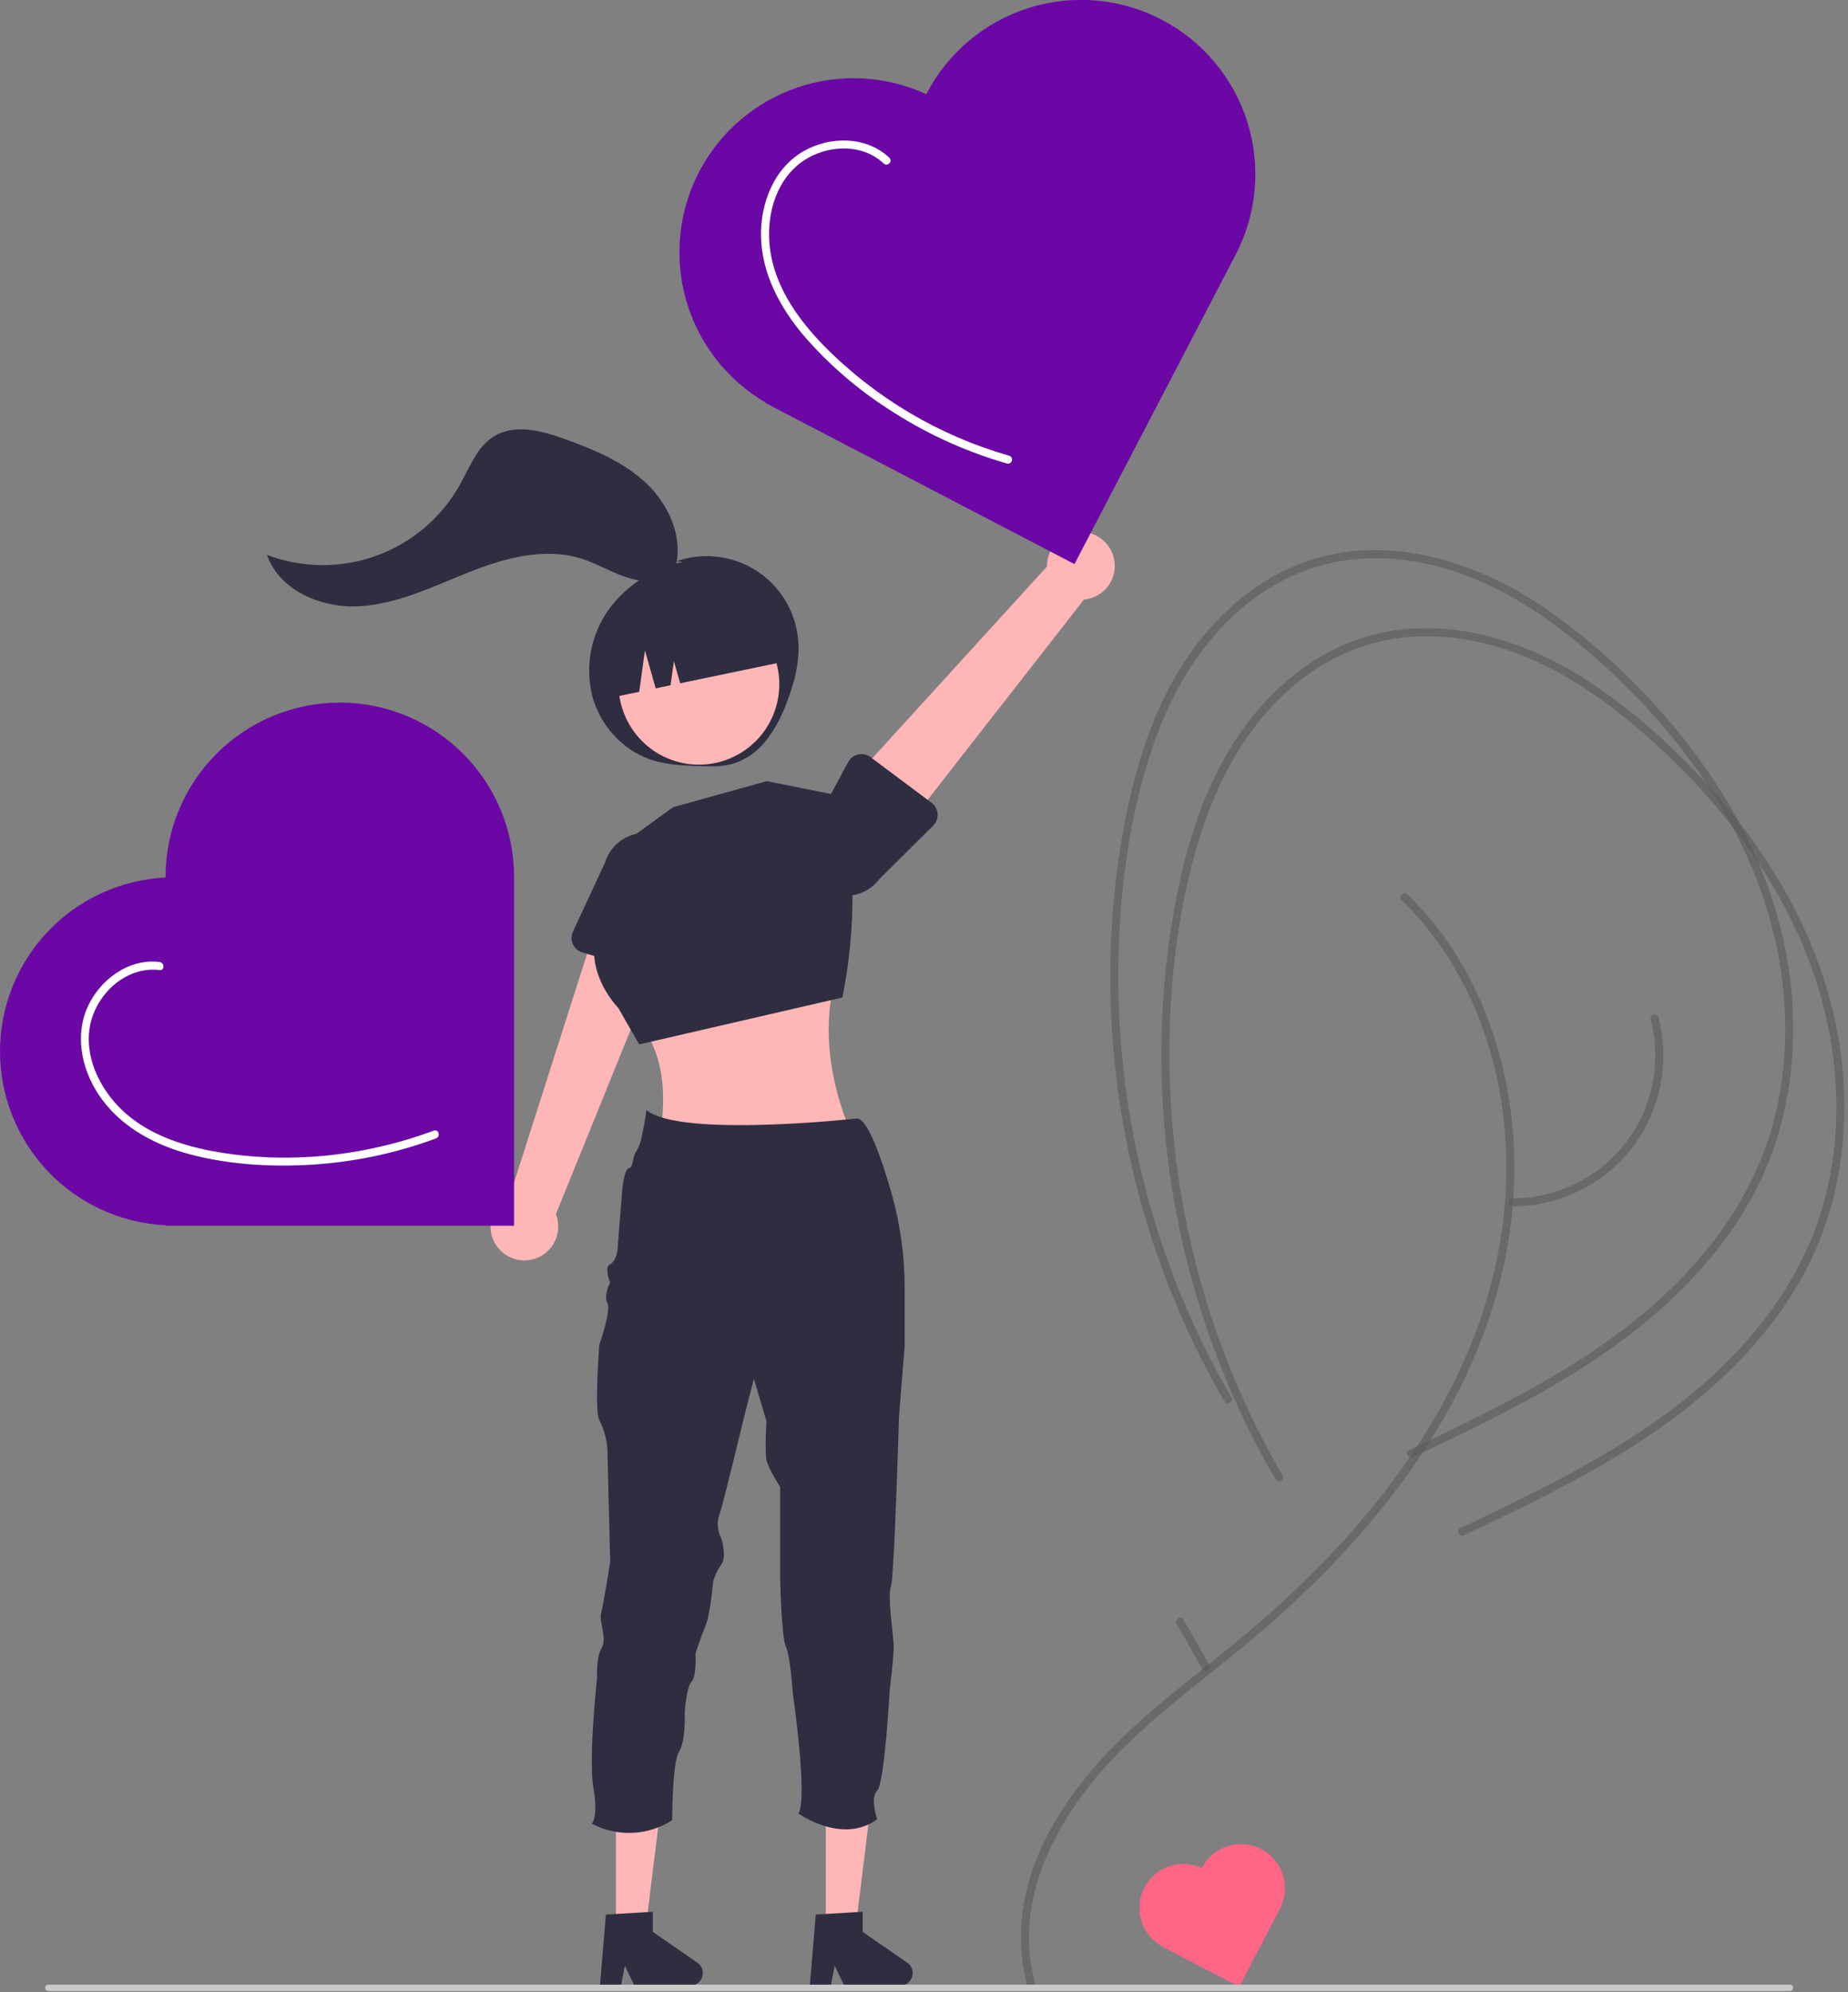 <svg width="283" height="305" viewBox="0 0 283 305" fill="none" xmlns="http://www.w3.org/2000/svg">
<rect x="0" y="0" width="283" height="305" fill="#808080" stroke="none"/>
<g clip-path="url(#clip0_515_38)">
<path d="M122.216 97.797C122.004 95.682 121.315 93.642 120.202 91.831C119.088 90.02 117.578 88.486 115.785 87.343C113.993 86.2 111.964 85.478 109.853 85.232C107.741 84.986 105.601 85.222 103.594 85.923L104.613 86.027C100.042 86.941 95.98 89.536 93.229 93.3C91.885 95.181 90.961 97.329 90.52 99.599C90.079 101.868 90.132 104.206 90.673 106.453C91.828 110.917 95.238 114.789 99.603 116.275C102.03 117.101 104.635 117.202 107.198 117.289C108.861 117.346 110.555 117.396 112.159 116.951C114.222 116.312 116.035 115.048 117.348 113.333C118.649 111.625 119.684 109.73 120.418 107.713C121.661 104.557 122.553 101.172 122.216 97.797Z" fill="#2F2E41"/>
<path d="M158.456 303.45C154.832 289.82 162.88 276.535 172.284 267.339C177.295 262.438 182.876 258.177 188.319 253.776C193.542 249.599 198.515 245.12 203.214 240.362C212.287 231.075 220.202 220.462 225.443 208.532C230.427 197.188 232.783 184.829 231.616 172.451C230.509 160.711 226.301 149.163 218.561 140.156C217.596 139.033 216.581 137.958 215.517 136.928C214.946 136.374 214.071 137.247 214.642 137.802C223.287 146.196 228.318 157.57 230.02 169.404C231.776 181.607 229.967 194.048 225.404 205.457C220.543 217.611 212.813 228.456 203.848 237.92C199.333 242.656 194.531 247.109 189.467 251.253C184.06 255.707 178.442 259.916 173.293 264.676C163.803 273.449 155.275 285.516 156.446 299.1C156.583 300.68 156.856 302.246 157.264 303.778C157.312 303.931 157.418 304.06 157.559 304.136C157.699 304.213 157.864 304.232 158.019 304.19C158.174 304.147 158.306 304.046 158.387 303.908C158.469 303.77 158.494 303.606 158.456 303.45V303.45Z" fill="#5A5A5A" fill-opacity="0.6"/>
<path d="M196.406 225.857C190.696 216.066 186.328 205.552 183.422 194.597C180.506 183.644 179.047 172.355 179.084 161.021C179.125 149.688 180.501 138.071 184.015 127.263C187.35 117.005 193.324 107.223 202.809 101.626C207.647 98.788 213.169 97.33 218.777 97.409C224.699 97.465 230.54 99.024 235.877 101.549C241.104 104.021 245.883 107.353 250.298 111.067C254.507 114.602 258.435 118.46 262.047 122.604C269.202 130.832 275.047 140.359 278.312 150.805C281.715 161.691 282.311 173.599 279.153 184.617C276.12 195.199 269.476 204.219 261.318 211.465C252.503 219.295 242.06 224.985 231.53 230.15C228.895 231.443 226.245 232.706 223.595 233.969C222.877 234.311 223.503 235.377 224.219 235.036C235.322 229.744 246.535 224.406 256.433 217.018C265.167 210.499 272.951 202.315 277.583 192.346C282.48 181.805 283.484 169.818 281.454 158.445C279.47 147.329 274.493 136.926 267.832 127.865C264.522 123.383 260.844 119.185 256.835 115.315C252.722 111.253 248.232 107.593 243.424 104.384C233.569 97.943 221.245 94.053 209.566 97.371C199.183 100.321 191.192 108.64 186.437 118.068C183.776 123.345 181.982 129.02 180.706 134.778C179.461 140.453 178.624 146.21 178.201 152.005C176.504 175.126 181.036 198.281 191.325 219.057C192.578 221.576 193.916 224.051 195.339 226.481C195.425 226.616 195.56 226.713 195.715 226.751C195.871 226.789 196.036 226.765 196.174 226.684C196.313 226.603 196.414 226.472 196.458 226.318C196.501 226.163 196.483 225.998 196.406 225.857Z" fill="#5A5A5A" fill-opacity="0.6"/>
<path d="M188.578 213.909C182.868 204.118 178.5 193.604 175.593 182.648C172.677 171.696 171.219 160.407 171.256 149.073C171.297 137.739 172.673 126.122 176.187 115.315C179.521 105.057 185.496 95.275 194.981 89.678C199.818 86.84 205.341 85.382 210.948 85.461C216.871 85.517 222.712 87.076 228.049 89.6C233.275 92.073 238.055 95.405 242.47 99.119C246.679 102.654 250.607 106.511 254.218 110.656C261.373 118.884 267.219 128.411 270.484 138.857C273.887 149.743 274.483 161.651 271.325 172.669C268.292 183.251 261.648 192.271 253.49 199.517C244.675 207.347 234.232 213.037 223.702 218.202C221.066 219.494 218.416 220.757 215.767 222.02C215.049 222.362 215.675 223.428 216.39 223.088C227.494 217.796 238.707 212.458 248.605 205.069C257.338 198.55 265.123 190.367 269.754 180.398C274.652 169.856 275.655 157.87 273.626 146.497C271.642 135.381 266.665 124.978 260.004 115.917C256.694 111.435 253.016 107.237 249.007 103.367C244.894 99.305 240.403 95.645 235.596 92.436C225.741 85.995 213.417 82.105 201.738 85.423C191.355 88.373 183.364 96.692 178.609 106.12C175.948 111.397 174.154 117.072 172.878 122.83C171.633 128.505 170.796 134.262 170.373 140.056C168.676 163.178 173.208 186.332 183.497 207.108C184.75 209.628 186.088 212.103 187.511 214.532C187.597 214.668 187.731 214.765 187.887 214.803C188.043 214.841 188.208 214.817 188.346 214.736C188.484 214.655 188.586 214.524 188.629 214.369C188.673 214.215 188.654 214.05 188.578 213.909Z" fill="#5A5A5A" fill-opacity="0.6"/>
<path d="M76.056 190.745C75.62 190.13 75.324 189.427 75.189 188.685C75.054 187.943 75.083 187.181 75.275 186.452C75.466 185.723 75.816 185.045 76.297 184.466C76.779 183.886 77.383 183.419 78.064 183.098L92.352 138.363L102.302 143.532L85.129 185.88C85.593 187.061 85.607 188.371 85.169 189.562C84.731 190.753 83.872 191.743 82.753 192.342C81.635 192.942 80.335 193.111 79.101 192.816C77.867 192.522 76.783 191.785 76.056 190.745H76.056Z" fill="#FFB6B6"/>
<path d="M87.728 144.549C87.591 144.247 87.521 143.918 87.523 143.586C87.525 143.253 87.599 142.925 87.739 142.624L92.632 132.103C93.115 130.474 94.224 129.102 95.717 128.289C97.209 127.476 98.963 127.288 100.594 127.766C102.225 128.244 103.6 129.349 104.417 130.839C105.235 132.329 105.428 134.083 104.955 135.715L103.319 147.241C103.273 147.569 103.156 147.884 102.976 148.164C102.797 148.444 102.559 148.681 102.28 148.861C102 149.04 101.685 149.158 101.356 149.204C101.027 149.251 100.692 149.227 100.374 149.132L89.178 145.815C88.86 145.721 88.565 145.559 88.315 145.341C88.065 145.122 87.864 144.852 87.728 144.549Z" fill="#2F2E41"/>
<path d="M129.003 146.325C125.602 155.228 126.471 164.567 130.659 174.244H100.994C102.186 167.359 101.702 160.96 97.286 155.703L129.003 146.325Z" fill="#FFB6B6"/>
<path d="M94.284 129.963L103.064 123.578L117.43 119.587L129.402 121.982L130.106 128.597C130.962 136.644 130.59 144.775 129.003 152.71L97.876 159.893L94.683 154.306C94.683 154.306 87.5 147.123 93.087 139.142L94.284 129.963Z" fill="#2F2E41"/>
<path d="M170.538 85.302C170.734 86.03 170.768 86.792 170.638 87.534C170.507 88.276 170.216 88.981 169.783 89.599C169.351 90.216 168.789 90.732 168.136 91.108C167.483 91.485 166.755 91.714 166.004 91.779L137.104 128.793L129.56 120.497L160.341 86.722C160.315 85.453 160.756 84.219 161.579 83.253C162.403 82.288 163.552 81.658 164.809 81.483C166.066 81.308 167.343 81.6 168.399 82.304C169.455 83.007 170.216 84.074 170.538 85.302Z" fill="#FFB6B6"/>
<path d="M143.584 124.592C143.607 124.924 143.559 125.256 143.442 125.567C143.325 125.878 143.143 126.16 142.907 126.394L134.672 134.568C133.654 135.93 132.138 136.833 130.457 137.078C128.775 137.324 127.064 136.893 125.7 135.879C124.335 134.866 123.428 133.353 123.178 131.671C122.927 129.99 123.354 128.278 124.363 126.911L129.891 116.666C130.049 116.374 130.267 116.119 130.533 115.919C130.798 115.719 131.103 115.578 131.427 115.506C131.752 115.435 132.088 115.434 132.413 115.504C132.737 115.574 133.043 115.713 133.309 115.912L142.662 122.902C142.928 123.101 143.148 123.355 143.308 123.647C143.467 123.938 143.561 124.261 143.584 124.592Z" fill="#2F2E41"/>
<path d="M94.323 295.348H98.869L101.032 277.813H94.322L94.323 295.348Z" fill="#FFB6B6"/>
<path d="M92.783 293.105L99.969 292.676V295.755L106.801 300.474C107.139 300.707 107.393 301.041 107.527 301.429C107.661 301.817 107.667 302.237 107.545 302.628C107.423 303.02 107.179 303.362 106.848 303.605C106.518 303.848 106.119 303.979 105.709 303.979H97.153L95.679 300.934L95.103 303.979H91.877L92.783 293.105Z" fill="#2F2E41"/>
<path d="M126.46 295.348H131.006L133.169 277.813H126.459L126.46 295.348Z" fill="#FFB6B6"/>
<path d="M124.92 293.105L132.107 292.676V295.755L138.939 300.474C139.276 300.707 139.53 301.041 139.664 301.429C139.798 301.817 139.804 302.237 139.682 302.628C139.56 303.02 139.316 303.362 138.986 303.605C138.655 303.848 138.256 303.979 137.846 303.979H129.29L127.816 300.934L127.24 303.979H124.014L124.92 293.105Z" fill="#2F2E41"/>
<path d="M138.537 197.107V206.048L137.663 216.97C137.663 216.97 137.387 226.508 137.053 234.032C136.852 238.605 136.625 242.433 136.427 242.927C136.184 243.533 136.242 245.185 136.382 246.919C136.547 248.926 136.819 251.044 136.864 251.752C136.95 253.075 136.25 258.757 136.25 258.757C136.25 258.757 135.467 273.004 134.33 274.141C133.193 275.278 134.33 278.513 134.33 278.513C128.999 282.443 122.266 277.639 122.266 277.639C123.754 275.27 121.393 259.099 121.393 259.099C121.393 259.099 121.047 253.578 120.346 252.094C119.646 250.611 119.468 241.345 119.468 241.345V227.621C119.468 227.621 117.631 224.811 117.371 223.5C117.112 222.19 117.371 217.559 117.371 217.559L115.451 211.091L114.137 216.158C114.137 216.158 110.734 230.319 110.12 232.066C109.506 233.813 110.466 235.564 110.466 235.564C110.466 235.564 111.344 238.259 110.466 239.495C109.921 240.269 109.503 241.126 109.23 242.033C109.23 242.033 108.781 247.191 107.994 249.037C107.207 250.883 106.511 253.157 106.511 253.157C106.511 253.157 106.696 256.643 105.909 257.43C105.122 258.217 104.863 262.152 104.863 262.152C104.863 262.152 105.036 266.605 103.985 268.179C102.934 269.753 102.934 278.669 102.934 278.669C101.112 279.838 99.013 280.503 96.85 280.595C94.687 280.687 92.538 280.203 90.623 279.193C90.623 279.193 91.662 278.22 90.875 273.688C90.088 269.156 91.439 256.816 91.439 256.816C91.439 256.816 91.266 253.685 92.139 252.284C93.013 250.883 91.699 248.176 92.049 246.952C92.399 245.729 93.45 239.083 93.45 239.083C93.45 239.083 93.013 222.738 93.013 221.865C92.91 220.31 92.489 218.793 91.777 217.407C90.99 216.01 91.777 205.87 91.777 205.87C91.777 205.87 93.631 200.63 93.013 199.492C92.395 198.355 93.425 196.345 93.425 196.345C93.425 196.345 92.465 193.984 93.425 193.547C94.385 193.11 94.562 191.363 94.562 191.363L95.23 182.884C95.23 182.884 95.481 179.036 96.28 178.863C97.08 178.69 96.729 177.206 97.516 176.156C97.9 175.446 98.164 174.677 98.299 173.882C98.41 173.395 98.513 172.889 98.6 172.402C98.847 171.084 99 169.947 99 169.947C104.158 174.232 131.281 171.228 131.31 171.228C133.032 171.603 135.08 177.581 136.559 182.793C137.874 187.451 138.539 192.267 138.537 197.107Z" fill="#2F2E41"/>
<path d="M118.808 108.337C120.785 101.834 117.116 94.959 110.613 92.982C104.109 91.005 97.234 94.674 95.257 101.178C93.281 107.681 96.95 114.556 103.453 116.533C109.957 118.51 116.831 114.84 118.808 108.337Z" fill="#FFB6B6"/>
<path d="M93.122 106.902L97.888 105.91L98.765 99.586L100.411 105.386L102.688 104.912L103.2 101.222L104.16 104.605L121.086 101.083C120.737 99.408 120.062 97.818 119.099 96.404C118.136 94.99 116.904 93.779 115.473 92.841C114.042 91.903 112.44 91.257 110.759 90.938C109.079 90.618 107.351 90.634 105.676 90.982L103.223 91.493C99.84 92.197 96.876 94.216 94.981 97.105C93.087 99.995 92.418 103.519 93.122 106.902Z" fill="#2F2E41"/>
<path d="M141.878 14.358L141.847 14.418C135.631 11.555 128.552 11.192 122.076 13.405C115.601 15.618 110.224 20.238 107.061 26.306C103.898 32.375 103.191 39.428 105.086 46.004C106.981 52.58 111.333 58.175 117.241 61.63L117.21 61.69L164.541 86.358L189.209 39.027C190.833 35.918 191.828 32.521 192.138 29.028C192.448 25.535 192.067 22.015 191.015 18.669C189.964 15.324 188.264 12.218 186.012 9.53C183.759 6.842 181 4.625 177.89 3.004C174.78 1.383 171.381 0.391 167.888 0.085C164.395 -0.222 160.875 0.163 157.531 1.218C154.186 2.272 151.082 3.975 148.397 6.23C145.711 8.485 143.496 11.247 141.878 14.358Z" fill="#6B08A5"/>
<path d="M184.047 285.961L184.039 285.976C182.468 285.252 180.679 285.16 179.042 285.72C177.405 286.279 176.046 287.447 175.247 288.981C174.448 290.514 174.269 292.297 174.748 293.959C175.227 295.621 176.327 297.035 177.82 297.908L177.812 297.924L189.775 304.159L196.01 292.196C196.42 291.41 196.672 290.551 196.75 289.668C196.829 288.785 196.732 287.896 196.467 287.05C196.201 286.204 195.771 285.419 195.202 284.74C194.633 284.061 193.935 283.5 193.149 283.09C192.363 282.681 191.504 282.43 190.621 282.352C189.738 282.275 188.848 282.372 188.003 282.639C187.158 282.906 186.373 283.336 185.694 283.906C185.016 284.476 184.456 285.174 184.047 285.961Z" fill="#FF6584"/>
<path d="M25.353 134.275V134.343C18.517 134.676 12.072 137.626 7.352 142.582C2.633 147.538 -3.17772e-06 154.119 0 160.962C3.17773e-06 167.806 2.633 174.387 7.352 179.343C12.072 184.298 18.517 187.248 25.353 187.582V187.649L78.727 187.649L78.727 134.275C78.73 130.768 78.042 127.295 76.703 124.055C75.363 120.814 73.398 117.869 70.919 115.388C68.441 112.907 65.498 110.939 62.258 109.596C59.019 108.254 55.546 107.562 52.04 107.562C48.533 107.562 45.06 108.254 41.821 109.596C38.581 110.939 35.638 112.907 33.16 115.388C30.681 117.869 28.716 120.814 27.377 124.055C26.037 127.295 25.349 130.768 25.353 134.275V134.275Z" fill="#6B08A5"/>
<path d="M274.096 304.815H7.401C7.271 304.815 7.146 304.763 7.054 304.671C6.962 304.579 6.911 304.454 6.911 304.324C6.911 304.194 6.962 304.069 7.054 303.977C7.146 303.885 7.271 303.833 7.401 303.833H274.096C274.226 303.833 274.351 303.885 274.443 303.977C274.535 304.069 274.587 304.194 274.587 304.324C274.587 304.454 274.535 304.579 274.443 304.671C274.351 304.763 274.226 304.815 274.096 304.815Z" fill="#CACACA"/>
<path d="M231.634 184.698C237.086 184.664 242.357 182.74 246.548 179.254C250.815 175.666 253.624 170.641 254.445 165.126C254.927 162.009 254.772 158.826 253.988 155.77C253.94 155.617 253.835 155.489 253.694 155.412C253.553 155.335 253.388 155.316 253.234 155.359C253.079 155.401 252.947 155.502 252.866 155.64C252.784 155.778 252.759 155.943 252.796 156.099C254.117 161.287 253.521 166.778 251.118 171.563C249.271 175.14 246.478 178.142 243.042 180.24C239.606 182.338 235.66 183.453 231.634 183.462C231.474 183.468 231.322 183.535 231.211 183.651C231.099 183.766 231.037 183.92 231.037 184.08C231.037 184.24 231.099 184.394 231.211 184.51C231.322 184.625 231.474 184.693 231.634 184.698V184.698Z" fill="#5A5A5A" fill-opacity="0.6"/>
<path d="M136.192 24.153C132.675 20.815 127.122 20.823 123.06 23.147C118.503 25.755 116.436 31.145 116.541 36.205C116.658 41.899 119.443 47.056 123.038 51.327C126.87 55.764 131.329 59.619 136.274 62.768C141.206 65.98 146.542 68.523 152.143 70.33C152.833 70.552 153.525 70.763 154.222 70.962C154.378 70.999 154.542 70.975 154.68 70.893C154.818 70.811 154.919 70.68 154.962 70.525C155.004 70.37 154.985 70.205 154.909 70.064C154.832 69.924 154.704 69.818 154.551 69.77C143.795 66.697 134.016 60.895 126.163 52.927C122.425 49.099 119.103 44.497 118.081 39.141C117.179 34.412 118.176 28.92 121.842 25.551C125.406 22.276 131.643 21.538 135.318 25.027C135.895 25.575 136.77 24.702 136.192 24.153V24.153Z" fill="white"/>
<path d="M24.439 147.277C19.689 146.687 15.227 150.028 13.377 154.248C11.302 158.981 12.701 164.436 15.711 168.436C19.025 172.841 24.046 175.409 29.294 176.772C34.927 178.235 40.908 178.63 46.707 178.36C53.562 178.042 60.327 176.667 66.762 174.283C67.501 174.009 67.181 172.814 66.433 173.091C55.721 177.069 43.795 178.324 32.53 176.224C27.494 175.285 22.366 173.494 18.614 169.872C15.214 166.589 12.808 161.617 13.832 156.816C14.848 152.045 19.384 147.885 24.439 148.513C25.226 148.611 25.219 147.374 24.439 147.277Z" fill="white"/>
<path d="M103.471 86.732C104.62 82.139 102.394 77.212 98.949 73.965C95.503 70.718 91.007 68.852 86.556 67.236C83.007 65.948 78.85 64.827 75.638 66.812C73.057 68.406 71.938 71.504 70.462 74.155C67.651 79.206 63.114 83.077 57.684 85.059C52.253 87.04 46.29 87.001 40.885 84.948C42.79 90.477 49.352 93.182 55.188 92.806C61.025 92.431 66.416 89.743 71.853 87.588C77.29 85.432 83.338 83.767 88.926 85.493C91.285 86.222 93.43 87.522 95.765 88.322C98.1 89.122 100.833 89.36 102.915 88.033" fill="#2F2E41"/>
<path d="M185.22 254.953L181.241 247.949C181.156 247.814 181.021 247.717 180.865 247.679C180.709 247.641 180.545 247.665 180.406 247.746C180.268 247.827 180.166 247.958 180.123 248.113C180.08 248.267 180.098 248.432 180.174 248.573L184.153 255.576C184.238 255.712 184.373 255.809 184.529 255.847C184.685 255.885 184.849 255.861 184.988 255.78C185.126 255.699 185.228 255.568 185.271 255.413C185.314 255.259 185.296 255.094 185.22 254.953Z" fill="#5A5A5A" fill-opacity="0.6"/>
</g>
<defs>
<clipPath id="clip0_515_38">
<rect width="282.442" height="304.815" fill="white"/>
</clipPath>
</defs>
</svg>
